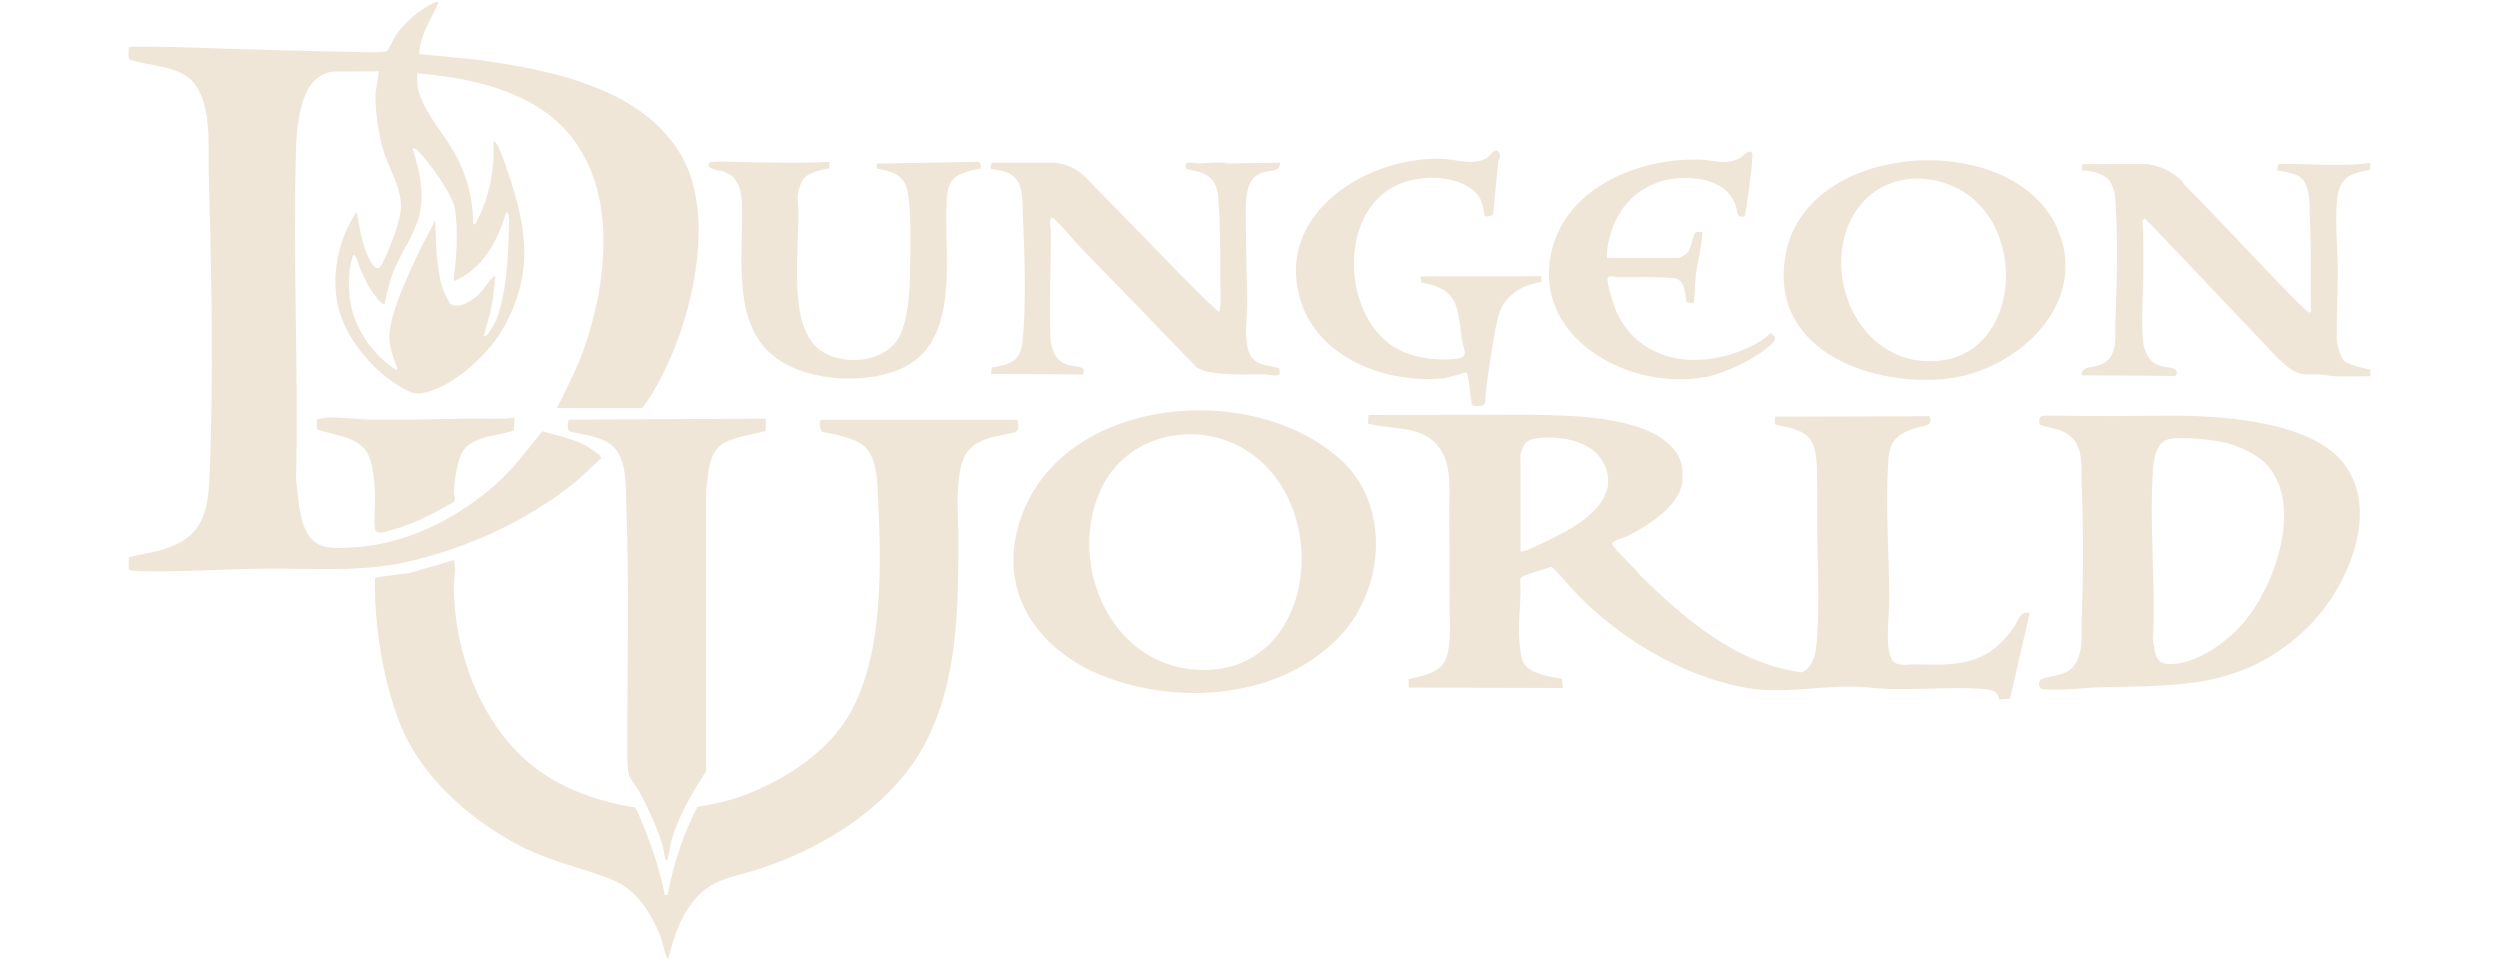 <?xml version="1.0" encoding="UTF-8" standalone="no"?>
<!DOCTYPE svg PUBLIC "-//W3C//DTD SVG 1.1//EN" "http://www.w3.org/Graphics/SVG/1.1/DTD/svg11.dtd">
<svg width="100%" height="100%" viewBox="0 0 1947 749" version="1.1" xmlns="http://www.w3.org/2000/svg" xmlns:xlink="http://www.w3.org/1999/xlink" xml:space="preserve" xmlns:serif="http://www.serif.com/" style="fill-rule:evenodd;clip-rule:evenodd;stroke-linejoin:round;stroke-miterlimit:2;">
    <g transform="matrix(1,0,0,1,100.015,1.345)">
        <path d="M333.74,316.46C342.14,299.76 350.57,283.19 356.45,265.35C377.29,202.08 380.96,118.37 316.14,80.41C288.77,64.38 256.4,58.47 225.07,55.74C224.53,56.21 224.95,63.88 225.11,65C227.6,82.63 243.62,100.19 252.61,115.44C263.28,133.53 268.35,152.28 268.52,173.35C269.78,173.61 270.05,173.01 270.66,172.12C271.45,170.97 274.31,164.72 275.04,163.01C280.59,149.89 283.48,135.97 284.3,122.06C284.55,117.75 284.25,113.22 284.27,108.92C285.67,108.57 285.72,109.41 286.4,110.16C288.91,112.93 293.76,127.51 295.3,131.98C310.75,176.81 315.92,212.81 291.15,255.53C279.38,275.82 250.3,302.78 226.09,305.15C221.55,305.59 215.49,302.09 211.46,299.7C191.44,287.85 171.9,265.24 164.84,242.89C156.63,216.89 162.65,185.69 177.81,163.61C179.74,174.39 181.38,185.7 185.54,195.98C186.88,199.28 192.45,211.94 196.46,205.83C202.3,196.93 212.66,169.07 212.31,158.75C211.76,142.78 202.83,130.14 198.52,115.71C195.17,104.5 192.23,85.83 192.35,74.19C192.42,67.52 194.48,60.83 195.06,54.22L158.89,54.4C139.59,57.82 135.06,77 132.29,93.75C131.19,100.42 130.76,107.52 130.55,114.49C127.94,200.52 132.61,286.99 130.55,373.06C132.54,385.4 132.49,399.38 137.72,410.86C144.98,426.82 157.49,425.78 172.93,425.1C214.56,423.28 254.03,403.77 285.03,376.79C299.49,364.21 310.27,349.31 322.3,334.55C333.26,337.58 345.94,340.26 356,345.55C357.98,346.59 366.05,352 367.25,353.4C367.8,354.05 368.16,354.81 368.1,355.68C360.53,362.3 353.63,369.74 345.7,375.98C308.71,405.12 264.73,424.98 218.92,435.84C181.44,444.72 141.56,441.02 103.19,441.56C72.66,441.99 41.7,444.17 11.13,443.55C9.05,443.51 0.74,443.37 0.24,441.86L0.24,432.7C10.74,429.99 21.57,428.68 31.8,424.91C58.2,415.21 62.01,396.37 63.14,370.06C66.42,293.16 64.7,210.98 62.51,134C61.84,110.25 66.84,66.4 39.64,54.8C27.71,49.71 13.62,49.15 1.34,45.18C-0.94,43.53 0.43,38.24 0.21,35.55C1.25,35.35 2.3,35 3.37,35.01C16.07,35.07 29.08,35.01 41.76,35.45C88.21,37.02 134.98,38.36 181.9,39.25C185.16,39.31 199.99,39.76 201.43,38.48C202.32,37.69 207.02,27.73 208.98,25.05C215.58,16 227.21,5.64 237.48,1.08C241.08,-0.52 242.31,-0.76 240.39,3.24C234.65,15.19 226.91,26.97 226.54,40.71L271.88,45.22C328.4,53.15 401.11,66.82 431.34,121.13C459.69,172.07 436.1,260.86 406.31,307.7C404.41,310.68 402.25,313.67 400.08,316.46L333.74,316.46ZM235.99,128.67C233.66,125.63 226.65,116.62 223.95,114.86C223.03,114.27 222.45,113.93 221.29,114.15C225.88,128.9 229.68,143.58 227.84,159.29C225.63,178.23 213.27,192.89 206.47,209.86C203.18,218.07 201.25,226.88 199.54,235.53C197.53,236.94 189.93,226.1 188.74,224.23C185.71,219.47 182.98,213.5 180.66,208.33C179.69,206.16 177.75,199.02 176.33,197.67C175.83,197.2 174.96,196.9 174.79,197.73C170.87,210.51 170.84,225.36 173.8,238.41C177.38,254.21 187.4,269.51 199.54,280.12C200.84,281.25 207.05,286.04 208.18,286.47C209.61,287.01 209.43,285.76 209.1,284.8C206.6,277.58 203.92,271.63 203.31,263.62C202.03,246.99 215.67,217.74 222.79,202.19C227.72,191.42 233.52,180.88 238.91,170.36L240.04,197.69C241.47,207.1 242.11,216.86 245.66,225.79C246.18,227.1 250.17,234.89 250.75,235.31C256.87,239.76 267.33,232.97 271.94,228.83C276.01,225.17 279.44,219.08 283.13,215.29C283.91,214.48 284.44,213.53 285.76,213.81C284.96,222.12 284.21,230.4 282.53,238.67C281.03,246.03 278.52,252.99 276.77,260.26C277.99,260.37 278.48,260.45 279.38,259.5C280.86,257.93 285.85,249.47 286.69,247.32C294.56,227.09 296.01,196.76 296.3,175.25C296.32,173.92 297.03,162.17 294.03,164.36C287.62,186.34 275.79,208.56 253.55,217.56C252.61,216.57 254.86,203.23 255.03,200.69C255.86,188.16 256.24,172.79 254.11,160.41C252.74,152.44 241.21,135.46 236.01,128.67L235.99,128.67ZM604.09,602.41C576.4,636.48 534.99,660.71 493.75,674.58C468.01,683.24 450.86,682.11 434.8,707.83C427.76,719.1 423.46,732.97 420.33,745.81C417.2,741.22 416.75,734.76 414.85,729.56C407.7,709.98 395.3,690.67 375.16,683.06C349.58,673.4 326,668.99 300.99,655.28C264.11,635.06 228.54,603.69 212.26,564.13C199.66,533.5 192.65,492.81 192.01,459.99C191.94,456.14 192.04,452.26 192.12,448.42L219.13,444.89L253.51,434.85C255.35,441.37 253.51,448.1 253.49,454.75C253.33,510.46 278.58,574.13 327.52,604.05C348.09,616.63 371.27,623.87 395.04,627.61C404.78,649.44 413.14,672.03 417.72,695.61L419.92,695.58C424.46,671.73 431.82,648.19 443.35,626.83C457.89,624.96 472.15,621.19 485.7,615.58C512.61,604.45 541.03,585.68 557.46,561.42C589.9,513.52 586.22,434.01 583.42,378.25C582.9,367.91 581.26,353.8 573.29,346.42C565.82,339.5 549.68,337 539.87,334.87C538.44,332.01 537.79,328.53 539.27,325.57L691.62,325.57L692.52,326.17C692.95,328.46 693.59,332.89 691.77,334.51C690.18,335.93 676.07,338.12 672.45,339.18C658.49,343.27 651.2,348.78 648.07,363.52C644.24,381.54 646.42,401.16 646.39,419.54C646.31,481.5 645.53,551.44 604.09,602.43L604.09,602.41ZM1200.67,345.39C1209.17,353.73 1211.45,362.44 1210.05,374.45C1207.89,393.01 1182.38,408.81 1167.17,416.26C1163.9,417.86 1159.3,418.38 1156.14,420.99L1155.45,421.8C1154.82,424.37 1174.23,441.9 1176.37,445.72C1211.41,480.29 1252.49,515.89 1303.38,522.29C1312.84,517.68 1314.34,506 1315.01,496.57C1317.23,465.77 1315.27,433.6 1315.23,402.99C1315.22,391.52 1315.29,379.88 1315.11,368.55C1314.98,360.16 1314.78,347.27 1309.47,340.41C1303.26,332.38 1291.24,331.73 1282.19,329.08L1282.42,323.14L1402.84,322.78C1405.96,331.25 1397.06,330.15 1391.16,332.17C1376.19,337.31 1371.58,342.36 1370.52,358.75C1368.33,392.62 1371.18,430.46 1371.36,464.43C1371.42,476.49 1368.31,498.51 1372.1,509.34C1374.25,515.49 1376.72,515.85 1383.01,516.42C1385.3,516.63 1389.62,515.95 1392.04,516.03C1425.89,517.12 1448.32,516.35 1468.62,486.77C1472.1,481.7 1472.85,474.23 1480.68,476.13L1465.43,542.77L1456.88,543.38C1455.86,536.3 1450.58,535.73 1444.4,535.25C1415.55,533.01 1385.27,537.24 1356.57,534.21C1323.99,530.58 1291.72,540.18 1259.44,534.28C1208.97,525.06 1158.84,494.59 1124.65,457.7C1122.22,455.08 1109.74,440.21 1107.84,440.11C1104.55,441.64 1084.98,446.61 1084.31,448.81C1083.48,452.29 1084.3,455.87 1084.23,459.14C1083.94,472.32 1082.03,487.19 1083.47,500.38C1083.87,504.08 1084.44,509.73 1085.74,513.09C1089.75,523.52 1106.89,525.59 1116.47,527.33L1117.19,534.48L997.19,534.15L996.82,527.69C1010.9,523.92 1024.47,523.01 1027.76,506.17C1030.33,493 1028.69,477.67 1028.79,464.34C1028.95,442.6 1028.87,420.53 1028.66,398.49C1028.47,378.5 1032.27,353.57 1013.65,340.12C1000.18,330.39 980.59,332.83 965.33,328.47L965.85,321.79L1091.29,321.65C1122.34,322.14 1177.3,322.42 1200.68,345.37L1200.68,345.39L1200.67,345.39ZM1084.19,428.1C1085.02,428.18 1085.8,428.12 1086.62,427.9C1092.87,426.22 1107.88,418.42 1114.34,415.14C1135.26,404.51 1163.34,384.77 1148.07,357.88C1139.15,342.17 1116.88,338.47 1100.28,339.65C1091.59,340.27 1086.97,341.96 1084.56,350.9C1083.84,353.58 1084.19,354.41 1084.19,356.54L1084.19,428.1ZM1724.75,358.85C1755.17,396.89 1727.16,458.53 1696.34,488.06C1647.91,534.47 1599.21,532.56 1536.74,533.87C1522.64,534.17 1504.85,536.97 1490.86,535.28C1487.01,534.81 1487.47,529.16 1489.45,527.8C1491.69,526.26 1503.76,524.77 1508.69,522.31C1524.07,514.63 1520.69,493.21 1521.26,478.68C1522.58,445.38 1522.56,411.11 1521.22,377.55C1520.53,360.26 1524.15,341.79 1504.87,333.94C1502,332.77 1489.63,330.23 1488.99,329.58C1487.66,328.23 1487.88,324.45 1489.31,323.12C1490.81,321.93 1500.22,322.37 1502.91,322.41C1531.27,322.85 1559.85,322.68 1588.3,322.42C1627.04,322.07 1698.4,325.9 1724.73,358.84L1724.75,358.84L1724.75,358.85ZM1664.94,360.18C1657.18,351.92 1642.45,345.47 1631.5,343.03C1621.69,340.84 1599.43,338.78 1589.9,340.48C1579.21,342.38 1577.33,355.76 1576.71,364.76C1573.74,407.75 1579.02,454.1 1576.71,497.44C1578.97,508.15 1577.95,516.34 1591.38,515.8C1610.92,515.01 1631.69,500.36 1644.59,486.56C1670.84,458.48 1694.99,392.16 1664.93,360.18L1664.94,360.18ZM944.48,493.03C898.84,542.68 818.06,548.88 757.87,524.59C711.88,506.03 679.9,465.41 691.69,413.83C715.77,308.48 872.13,291.49 944.01,356.54C982.88,391.72 978.47,456.06 944.49,493.03L944.48,493.03ZM878.46,354.99C839.41,323.36 777.45,333.69 756.65,381.35C731.68,438.57 764.57,515.08 830.5,520.18C919.76,527.09 939.58,404.51 878.45,354.99L878.46,354.99ZM496.42,324.7L496.32,334.33C485.47,337.46 464.35,339.27 457.57,349.17C451.3,358.32 451.45,369.91 449.92,380.49L449.92,599.28C438.99,616.23 428.49,633.66 423,653.3C421.73,657.84 421.29,663.1 419.99,667.53C419.67,668.62 420.41,668.83 418.47,668.62C418.01,668.14 416.24,657.77 415.71,656.01C411.54,642.4 403.98,626.42 397.13,613.89C395.1,610.18 391.64,606.99 390.06,602.98C388.35,598.64 388.56,585.24 388.55,579.91C388.46,518.08 390.14,455.69 387.76,393.29C387.21,378.78 388.76,356.32 376.98,345.94C368.37,338.36 353.99,337.3 343.22,334.51C341.24,331.63 342.41,328.61 342.78,325.49L496.42,324.7ZM721.71,125.39C739.96,127.44 746.61,138.35 758.05,149.76C778.32,169.99 797.91,190.83 818.03,211.2C828.18,221.48 838.4,231.98 849.15,241.53C849.89,241.55 850.26,238.27 850.32,237.44C850.8,230.08 850.32,222.21 850.32,214.96C850.32,194.16 850.46,173.47 848.78,152.75C847.43,136.16 839.05,133.12 824.05,130.27C820.78,122.91 828.69,125.92 832.7,125.93C840.63,125.95 848.78,124.54 856.68,125.95L896.78,125.39C897.97,132.69 888.29,131.2 883.07,133.05C873.3,136.51 871.15,145.48 870.5,154.96C869.72,166.29 870.51,179.42 870.5,190.99C870.48,204.97 871.25,219.54 871.32,233.63C871.38,245.81 868.72,260.1 872.25,271.67C873.91,277.11 876.21,279.53 881.58,281.83C886.34,283.87 891.68,283.75 896.45,285.7L896.68,290.14C893.07,292.16 889.44,290.3 885.95,290.22C872.92,289.9 840.91,292.26 831.3,284.14C801.63,253.31 771.9,222.59 742.05,192.01C735.13,184.93 728.97,176.66 721.84,169.87C721.2,169.26 719.6,168.13 718.74,168.1C716.64,171.61 718.36,175.15 718.39,178.26C718.63,205.26 716.86,233.51 718.03,260.64C718.43,269.8 721.18,278.73 730.34,282.39C732.95,283.43 741.96,284.48 743.12,285.36C744.43,286.36 743.72,288.82 743.86,290.25L671.82,289.9L672.37,284.94C688.03,282.05 694.96,280 696.53,262.8C699.21,233.41 697.96,196.69 696.6,167.02C696.01,154.16 698.17,137.78 683.15,132.51C680.27,131.5 674.95,130.63 671.88,130.31L671.29,129.45L672.27,125.41L721.75,125.41L721.71,125.39ZM1746.17,125.39L1745.44,131.03C1728.22,133.85 1721.2,138.35 1719.9,156.46C1718.6,174.57 1720.63,193.26 1720.68,210.44C1720.73,227.62 1719.63,245.1 1719.87,262.12C1719.93,266.4 1722.76,277.63 1726.14,280.27C1726.93,280.89 1732.39,283.06 1733.77,283.52C1737.74,284.87 1742.01,285.41 1746.01,286.65L1746.13,291.69C1737.28,291.54 1728.37,292.01 1719.51,291.74C1714.7,291.59 1709.36,290.37 1704.58,290.18C1698.71,289.95 1696.36,291.13 1689.93,289.11C1680.52,286.14 1668.39,271.55 1661.09,263.98C1637.32,239.34 1613.72,213.88 1589.86,189.06C1583.37,182.31 1577.01,175.38 1570.35,168.83L1568.62,170.12C1568.26,173.05 1569.04,176.3 1569.09,178.96C1569.27,187.99 1569.23,197.52 1569.27,206.65C1569.35,224.3 1567.08,250.04 1569.27,266.58C1569.81,270.66 1572.82,277.39 1575.96,280.13C1581.84,285.25 1591.02,284.13 1594.24,286.41C1595.52,287.32 1595.79,291.15 1593.63,291.43L1521.25,290.97C1520.23,283.6 1530.57,285.14 1536.4,282.51C1549.98,276.39 1546.95,260.86 1547.46,248.61C1548.51,223.43 1549.15,197.45 1548.27,172.18C1548.06,166.17 1547.66,151.9 1546.33,146.75C1546.09,145.82 1543.15,139.6 1542.56,138.92C1538.05,133.69 1527.93,131.25 1521.24,131.38L1521.95,126.46L1572.48,126.42C1582.36,127.87 1591.66,132.32 1598.96,139.13C1599.99,140.09 1600.68,142.06 1601.73,143.11C1627.74,169.11 1652.48,196.11 1677.9,222.43C1680.5,225.12 1696.93,241.99 1698.54,242.29L1699.67,241.17C1699.51,216.91 1700.06,192.66 1698.89,168.5C1698.39,158.23 1700.12,139.63 1688.28,134.89C1684.01,133.18 1678.04,132.25 1673.47,131.34L1674.13,126.46C1697.86,125.73 1722.53,128.89 1746.14,125.39L1746.17,125.39ZM1501.3,174.58C1529.67,234.47 1470.29,289.19 1412.92,293.97C1352.96,298.96 1277.53,269.64 1290.56,197.15C1306.6,107.88 1465.49,98.98 1501.3,174.58ZM1354.55,258.29C1368.74,273.78 1386.4,281.11 1407.72,279.77C1469.48,275.91 1478.62,187.38 1435.75,152.79C1411.38,133.13 1373.69,131.56 1351.46,155.35C1325.57,183.05 1329.84,231.31 1354.56,258.29L1354.55,258.29ZM545.89,124.65L545.81,129.79C539.81,130.62 528.99,133.25 525.51,138.35C523.09,141.89 521.47,147.7 521.13,151.96C524.4,183.41 512.86,238.7 532.4,265.13C546.96,284.82 588.44,283.65 600.26,261.02C609.04,244.22 608.77,215.07 608.9,196.23C608.99,182.66 609.5,158.37 606.27,145.6C603.35,134.05 592.97,131.99 582.65,129.86L582.95,126.09L661.79,124.67C663.89,124.41 664.1,128.8 663.49,129.78C663.09,130.42 658.37,130.76 657,131.16C642.68,135.33 638.39,138.55 637.33,154.21C634.46,196.34 649.67,265.35 600.76,286.25C571.49,298.76 524.04,295.51 499.81,273.73C469.33,246.33 479.35,193.22 477.74,156.49C477.28,146.08 474.39,135.98 463.6,132.34C460.71,131.37 448.79,130.67 452.51,125.34C453.33,124.17 464.53,124.58 466.83,124.61C484.69,124.88 502.95,125.49 520.82,125.41C529.26,125.37 537.55,125.06 545.87,124.65L545.89,124.65ZM1048.69,148.13C1032.38,132.88 999.06,134.59 981.23,146.49C941.78,172.81 947.57,246.9 987.25,269.85C1000.27,277.38 1017.93,279.55 1032.82,278.23C1044.87,277.16 1039.99,272.18 1038.64,263.45C1037.29,254.72 1036.33,240.54 1032.31,233.06C1027.12,223.42 1017.07,220.62 1006.95,218.69L1006.33,213.91L1100.34,213.76L1100.58,218.19C1088.38,220.41 1080.13,223.97 1072.17,233.63C1066.32,240.73 1064.29,256.73 1062.66,266.09C1060.59,277.94 1059.04,290.03 1057.3,301.94C1056.9,304.66 1056.97,311.07 1056.35,312.98C1055.64,315.14 1046.83,316.3 1046.1,312.93C1045.04,305.76 1044.34,297.65 1042.93,290.62C1042.75,289.74 1042.63,289.23 1041.81,288.72L1025.29,293.18C980.13,298.05 925.09,277.66 912.13,230.28C893.93,163.79 965.51,120.36 1023.09,122.33C1034.4,122.72 1047.42,128.09 1058.21,121.53C1060.14,120.36 1064.69,112.36 1067.54,117.66C1069.48,121.28 1067.21,122.27 1066.97,124.29C1065.36,138.11 1064.24,152.03 1062.86,165.89C1053.81,169.92 1056.43,164.95 1054.73,158.95C1053.39,154.21 1052.27,151.49 1048.69,148.13ZM1206.78,199.568C1209.5,199.144 1213.39,196.607 1214.97,194.27C1217.16,191.02 1218.67,181.66 1220.24,180.06C1221.51,178.76 1224.15,179.46 1225.89,179.33C1225.34,190.79 1221.97,201.97 1220.65,213.43C1219.84,220.49 1220.06,227.73 1219.15,234.78L1213.48,234.07C1212.04,227.01 1213.04,218.61 1205.12,215.45C1189.82,213.92 1174.75,214.68 1159.51,214.57C1157.33,214.55 1153.36,212.47 1152.01,215.3C1150.78,217.9 1156.97,237.31 1158.61,240.94C1177.77,283.18 1226.15,286.95 1264.16,268.15C1269.27,265.62 1274.87,262.12 1278.79,258.02C1281.57,259.97 1284.1,262.11 1281.3,265.05C1270.13,276.74 1244.75,288.99 1228.93,292.12C1169.72,303.83 1091.97,262.13 1108.56,193.55C1120.66,143.55 1178.46,120.87 1225.55,123.09C1236.95,123.63 1244.56,127.61 1255.63,121.36C1257.01,120.58 1262.02,114.22 1264.55,117.83C1266.11,120.06 1260.01,161.14 1258.93,167C1251.56,169.05 1253.41,163.31 1251.89,158.95C1246.35,143.15 1231.38,138.19 1215.81,137.32C1187.78,135.76 1163.76,151.56 1155.23,177.99C1153.11,184.55 1150.87,192.82 1151.68,199.54L1206.78,199.54L1206.78,199.568ZM300.75,323.95L300.01,334.07C288.36,337.85 269.43,338.33 261.43,348.71C256.23,355.46 253.75,373.42 253.49,381.98C253.42,384.25 255.46,387.16 253.33,389.7C237.85,398.46 222.26,406.75 204.95,411.4C200.89,412.49 192.72,415.97 192.01,410.52C190.96,402.49 192.21,394.27 192.07,386.47C191.9,376.57 190.87,358.24 185.16,349.93C177.07,338.16 158.79,337.53 146.67,332.95L147.01,325.02C149.65,324.92 152.33,324.01 154.93,323.88C165.65,323.36 179.17,325.33 190.13,325.48C215.15,325.83 240.21,325.04 265.1,324.66C276.94,324.48 289.06,325.45 300.74,323.94L300.75,323.95Z" style="fill:rgb(239,230,216);"/>
    </g>
</svg>
